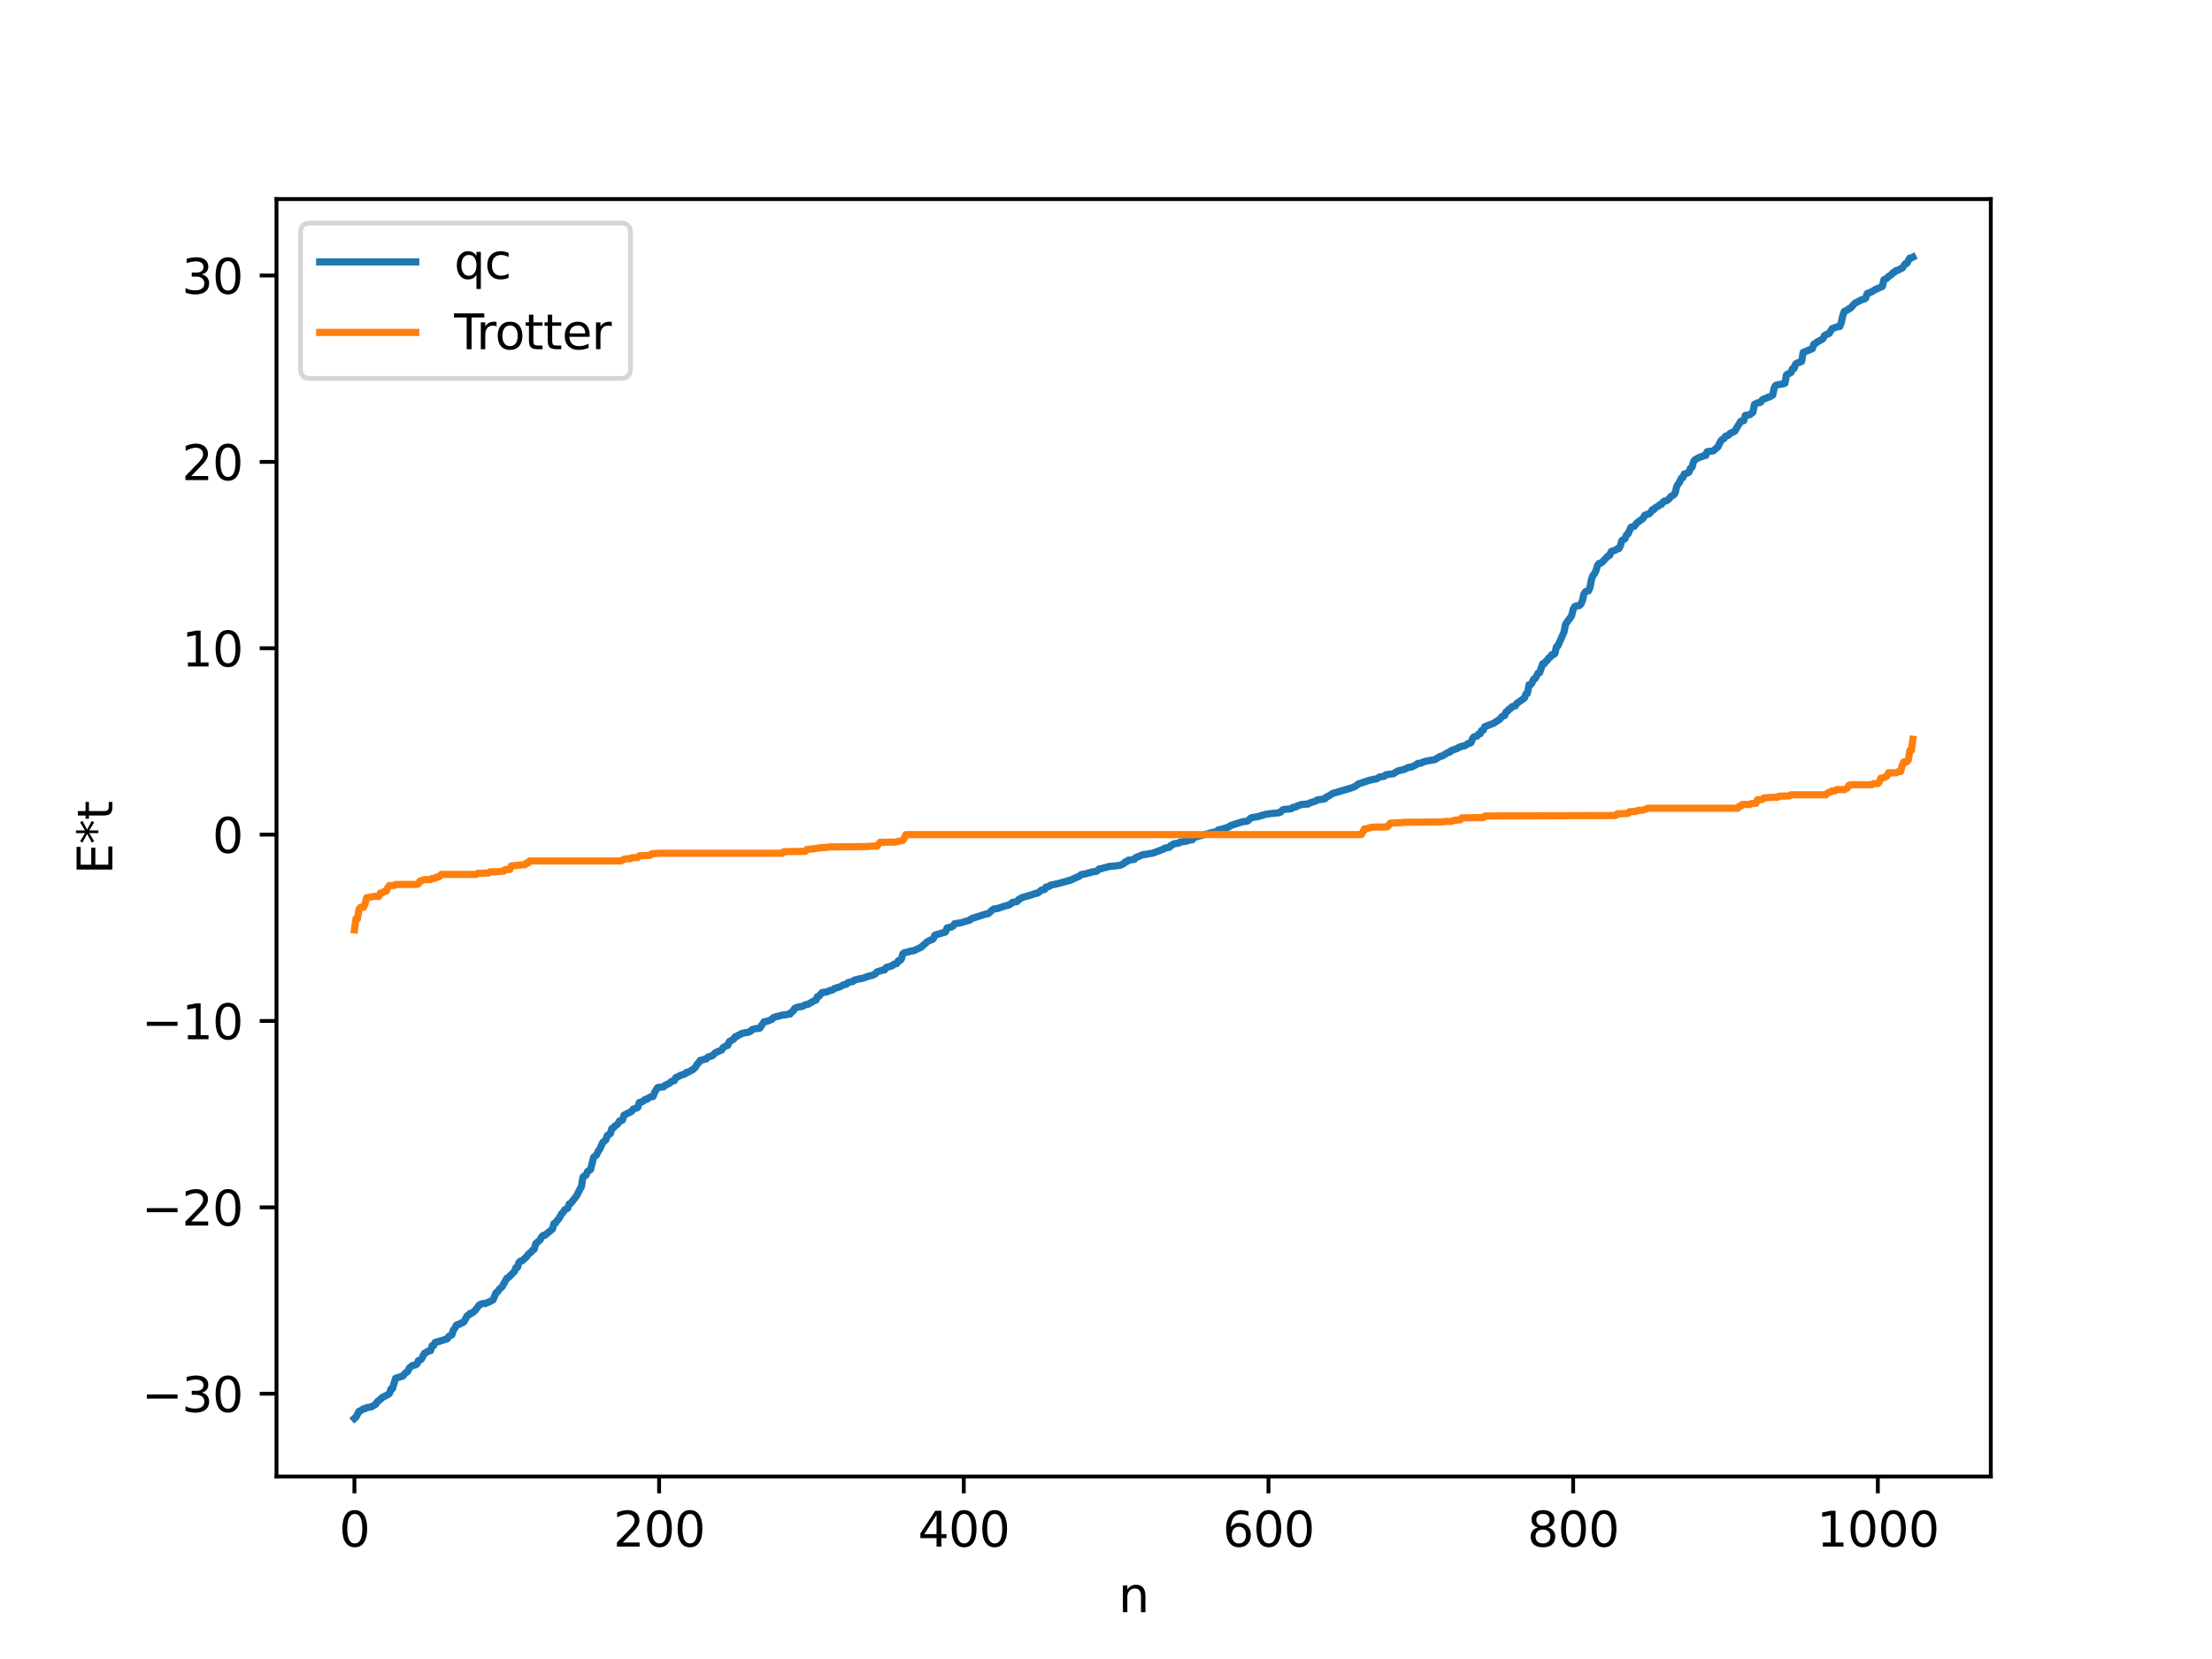 <?xml version="1.0" encoding="utf-8" standalone="no"?>
<!DOCTYPE svg PUBLIC "-//W3C//DTD SVG 1.1//EN"
  "http://www.w3.org/Graphics/SVG/1.1/DTD/svg11.dtd">
<svg xmlns:xlink="http://www.w3.org/1999/xlink" width="460.8pt" height="345.6pt" viewBox="0 0 460.8 345.6" xmlns="http://www.w3.org/2000/svg" version="1.1">
 <defs>
  <style type="text/css">*{stroke-linejoin: round; stroke-linecap: butt}</style>
 </defs>
 <g id="figure_1">
  <g id="patch_1">
   <path d="M 0 345.6 
L 460.8 345.6 
L 460.8 0 
L 0 0 
z
" style="fill: #ffffff"/>
  </g>
  <g id="axes_1">
   <g id="patch_2">
    <path d="M 57.6 307.584 
L 414.72 307.584 
L 414.72 41.472 
L 57.6 41.472 
z
" style="fill: #ffffff"/>
   </g>
   <g id="matplotlib.axis_1">
    <g id="xtick_1">
     <g id="line2d_1">
      <defs>
       <path id="m25b92c3da2" d="M 0 0 
L 0 3.5 
" style="stroke: #000000; stroke-width: 0.8"/>
      </defs>
      <g>
       <use xlink:href="#m25b92c3da2" x="73.833" y="307.584" style="stroke: #000000; stroke-width: 0.8"/>
      </g>
     </g>
     <g id="text_1">
      <!-- 0 -->
      <g transform="translate(70.651 322.182) scale(0.1 -0.1)">
       <defs>
        <path id="DejaVuSans-30" d="M 2034 4250 
Q 1547 4250 1301 3770 
Q 1056 3291 1056 2328 
Q 1056 1369 1301 889 
Q 1547 409 2034 409 
Q 2525 409 2770 889 
Q 3016 1369 3016 2328 
Q 3016 3291 2770 3770 
Q 2525 4250 2034 4250 
z
M 2034 4750 
Q 2819 4750 3233 4129 
Q 3647 3509 3647 2328 
Q 3647 1150 3233 529 
Q 2819 -91 2034 -91 
Q 1250 -91 836 529 
Q 422 1150 422 2328 
Q 422 3509 836 4129 
Q 1250 4750 2034 4750 
z
" transform="scale(0.016)"/>
       </defs>
       <use xlink:href="#DejaVuSans-30"/>
      </g>
     </g>
    </g>
    <g id="xtick_2">
     <g id="line2d_2">
      <g>
       <use xlink:href="#m25b92c3da2" x="137.304" y="307.584" style="stroke: #000000; stroke-width: 0.8"/>
      </g>
     </g>
     <g id="text_2">
      <!-- 200 -->
      <g transform="translate(127.76 322.182) scale(0.1 -0.1)">
       <defs>
        <path id="DejaVuSans-32" d="M 1228 531 
L 3431 531 
L 3431 0 
L 469 0 
L 469 531 
Q 828 903 1448 1529 
Q 2069 2156 2228 2338 
Q 2531 2678 2651 2914 
Q 2772 3150 2772 3378 
Q 2772 3750 2511 3984 
Q 2250 4219 1831 4219 
Q 1534 4219 1204 4116 
Q 875 4013 500 3803 
L 500 4441 
Q 881 4594 1212 4672 
Q 1544 4750 1819 4750 
Q 2544 4750 2975 4387 
Q 3406 4025 3406 3419 
Q 3406 3131 3298 2873 
Q 3191 2616 2906 2266 
Q 2828 2175 2409 1742 
Q 1991 1309 1228 531 
z
" transform="scale(0.016)"/>
       </defs>
       <use xlink:href="#DejaVuSans-32"/>
       <use xlink:href="#DejaVuSans-30" x="63.623"/>
       <use xlink:href="#DejaVuSans-30" x="127.246"/>
      </g>
     </g>
    </g>
    <g id="xtick_3">
     <g id="line2d_3">
      <g>
       <use xlink:href="#m25b92c3da2" x="200.775" y="307.584" style="stroke: #000000; stroke-width: 0.8"/>
      </g>
     </g>
     <g id="text_3">
      <!-- 400 -->
      <g transform="translate(191.231 322.182) scale(0.1 -0.1)">
       <defs>
        <path id="DejaVuSans-34" d="M 2419 4116 
L 825 1625 
L 2419 1625 
L 2419 4116 
z
M 2253 4666 
L 3047 4666 
L 3047 1625 
L 3713 1625 
L 3713 1100 
L 3047 1100 
L 3047 0 
L 2419 0 
L 2419 1100 
L 313 1100 
L 313 1709 
L 2253 4666 
z
" transform="scale(0.016)"/>
       </defs>
       <use xlink:href="#DejaVuSans-34"/>
       <use xlink:href="#DejaVuSans-30" x="63.623"/>
       <use xlink:href="#DejaVuSans-30" x="127.246"/>
      </g>
     </g>
    </g>
    <g id="xtick_4">
     <g id="line2d_4">
      <g>
       <use xlink:href="#m25b92c3da2" x="264.246" y="307.584" style="stroke: #000000; stroke-width: 0.8"/>
      </g>
     </g>
     <g id="text_4">
      <!-- 600 -->
      <g transform="translate(254.702 322.182) scale(0.1 -0.1)">
       <defs>
        <path id="DejaVuSans-36" d="M 2113 2584 
Q 1688 2584 1439 2293 
Q 1191 2003 1191 1497 
Q 1191 994 1439 701 
Q 1688 409 2113 409 
Q 2538 409 2786 701 
Q 3034 994 3034 1497 
Q 3034 2003 2786 2293 
Q 2538 2584 2113 2584 
z
M 3366 4563 
L 3366 3988 
Q 3128 4100 2886 4159 
Q 2644 4219 2406 4219 
Q 1781 4219 1451 3797 
Q 1122 3375 1075 2522 
Q 1259 2794 1537 2939 
Q 1816 3084 2150 3084 
Q 2853 3084 3261 2657 
Q 3669 2231 3669 1497 
Q 3669 778 3244 343 
Q 2819 -91 2113 -91 
Q 1303 -91 875 529 
Q 447 1150 447 2328 
Q 447 3434 972 4092 
Q 1497 4750 2381 4750 
Q 2619 4750 2861 4703 
Q 3103 4656 3366 4563 
z
" transform="scale(0.016)"/>
       </defs>
       <use xlink:href="#DejaVuSans-36"/>
       <use xlink:href="#DejaVuSans-30" x="63.623"/>
       <use xlink:href="#DejaVuSans-30" x="127.246"/>
      </g>
     </g>
    </g>
    <g id="xtick_5">
     <g id="line2d_5">
      <g>
       <use xlink:href="#m25b92c3da2" x="327.717" y="307.584" style="stroke: #000000; stroke-width: 0.8"/>
      </g>
     </g>
     <g id="text_5">
      <!-- 800 -->
      <g transform="translate(318.173 322.182) scale(0.1 -0.1)">
       <defs>
        <path id="DejaVuSans-38" d="M 2034 2216 
Q 1584 2216 1326 1975 
Q 1069 1734 1069 1313 
Q 1069 891 1326 650 
Q 1584 409 2034 409 
Q 2484 409 2743 651 
Q 3003 894 3003 1313 
Q 3003 1734 2745 1975 
Q 2488 2216 2034 2216 
z
M 1403 2484 
Q 997 2584 770 2862 
Q 544 3141 544 3541 
Q 544 4100 942 4425 
Q 1341 4750 2034 4750 
Q 2731 4750 3128 4425 
Q 3525 4100 3525 3541 
Q 3525 3141 3298 2862 
Q 3072 2584 2669 2484 
Q 3125 2378 3379 2068 
Q 3634 1759 3634 1313 
Q 3634 634 3220 271 
Q 2806 -91 2034 -91 
Q 1263 -91 848 271 
Q 434 634 434 1313 
Q 434 1759 690 2068 
Q 947 2378 1403 2484 
z
M 1172 3481 
Q 1172 3119 1398 2916 
Q 1625 2713 2034 2713 
Q 2441 2713 2670 2916 
Q 2900 3119 2900 3481 
Q 2900 3844 2670 4047 
Q 2441 4250 2034 4250 
Q 1625 4250 1398 4047 
Q 1172 3844 1172 3481 
z
" transform="scale(0.016)"/>
       </defs>
       <use xlink:href="#DejaVuSans-38"/>
       <use xlink:href="#DejaVuSans-30" x="63.623"/>
       <use xlink:href="#DejaVuSans-30" x="127.246"/>
      </g>
     </g>
    </g>
    <g id="xtick_6">
     <g id="line2d_6">
      <g>
       <use xlink:href="#m25b92c3da2" x="391.188" y="307.584" style="stroke: #000000; stroke-width: 0.8"/>
      </g>
     </g>
     <g id="text_6">
      <!-- 1000 -->
      <g transform="translate(378.463 322.182) scale(0.1 -0.1)">
       <defs>
        <path id="DejaVuSans-31" d="M 794 531 
L 1825 531 
L 1825 4091 
L 703 3866 
L 703 4441 
L 1819 4666 
L 2450 4666 
L 2450 531 
L 3481 531 
L 3481 0 
L 794 0 
L 794 531 
z
" transform="scale(0.016)"/>
       </defs>
       <use xlink:href="#DejaVuSans-31"/>
       <use xlink:href="#DejaVuSans-30" x="63.623"/>
       <use xlink:href="#DejaVuSans-30" x="127.246"/>
       <use xlink:href="#DejaVuSans-30" x="190.869"/>
      </g>
     </g>
    </g>
    <g id="text_7">
     <!-- n -->
     <g transform="translate(232.991 335.861) scale(0.1 -0.1)">
      <defs>
       <path id="DejaVuSans-6e" d="M 3513 2113 
L 3513 0 
L 2938 0 
L 2938 2094 
Q 2938 2591 2744 2837 
Q 2550 3084 2163 3084 
Q 1697 3084 1428 2787 
Q 1159 2491 1159 1978 
L 1159 0 
L 581 0 
L 581 3500 
L 1159 3500 
L 1159 2956 
Q 1366 3272 1645 3428 
Q 1925 3584 2291 3584 
Q 2894 3584 3203 3211 
Q 3513 2838 3513 2113 
z
" transform="scale(0.016)"/>
      </defs>
      <use xlink:href="#DejaVuSans-6e"/>
     </g>
    </g>
   </g>
   <g id="matplotlib.axis_2">
    <g id="ytick_1">
     <g id="line2d_7">
      <defs>
       <path id="m867bf76422" d="M 0 0 
L -3.5 0 
" style="stroke: #000000; stroke-width: 0.8"/>
      </defs>
      <g>
       <use xlink:href="#m867bf76422" x="57.6" y="290.337" style="stroke: #000000; stroke-width: 0.8"/>
      </g>
     </g>
     <g id="text_8">
      <!-- −30 -->
      <g transform="translate(29.495 294.136) scale(0.1 -0.1)">
       <defs>
        <path id="DejaVuSans-2212" d="M 678 2272 
L 4684 2272 
L 4684 1741 
L 678 1741 
L 678 2272 
z
" transform="scale(0.016)"/>
        <path id="DejaVuSans-33" d="M 2597 2516 
Q 3050 2419 3304 2112 
Q 3559 1806 3559 1356 
Q 3559 666 3084 287 
Q 2609 -91 1734 -91 
Q 1441 -91 1130 -33 
Q 819 25 488 141 
L 488 750 
Q 750 597 1062 519 
Q 1375 441 1716 441 
Q 2309 441 2620 675 
Q 2931 909 2931 1356 
Q 2931 1769 2642 2001 
Q 2353 2234 1838 2234 
L 1294 2234 
L 1294 2753 
L 1863 2753 
Q 2328 2753 2575 2939 
Q 2822 3125 2822 3475 
Q 2822 3834 2567 4026 
Q 2313 4219 1838 4219 
Q 1578 4219 1281 4162 
Q 984 4106 628 3988 
L 628 4550 
Q 988 4650 1302 4700 
Q 1616 4750 1894 4750 
Q 2613 4750 3031 4423 
Q 3450 4097 3450 3541 
Q 3450 3153 3228 2886 
Q 3006 2619 2597 2516 
z
" transform="scale(0.016)"/>
       </defs>
       <use xlink:href="#DejaVuSans-2212"/>
       <use xlink:href="#DejaVuSans-33" x="83.789"/>
       <use xlink:href="#DejaVuSans-30" x="147.412"/>
      </g>
     </g>
    </g>
    <g id="ytick_2">
     <g id="line2d_8">
      <g>
       <use xlink:href="#m867bf76422" x="57.6" y="251.513" style="stroke: #000000; stroke-width: 0.8"/>
      </g>
     </g>
     <g id="text_9">
      <!-- −20 -->
      <g transform="translate(29.495 255.312) scale(0.1 -0.1)">
       <use xlink:href="#DejaVuSans-2212"/>
       <use xlink:href="#DejaVuSans-32" x="83.789"/>
       <use xlink:href="#DejaVuSans-30" x="147.412"/>
      </g>
     </g>
    </g>
    <g id="ytick_3">
     <g id="line2d_9">
      <g>
       <use xlink:href="#m867bf76422" x="57.6" y="212.689" style="stroke: #000000; stroke-width: 0.8"/>
      </g>
     </g>
     <g id="text_10">
      <!-- −10 -->
      <g transform="translate(29.495 216.488) scale(0.1 -0.1)">
       <use xlink:href="#DejaVuSans-2212"/>
       <use xlink:href="#DejaVuSans-31" x="83.789"/>
       <use xlink:href="#DejaVuSans-30" x="147.412"/>
      </g>
     </g>
    </g>
    <g id="ytick_4">
     <g id="line2d_10">
      <g>
       <use xlink:href="#m867bf76422" x="57.6" y="173.865" style="stroke: #000000; stroke-width: 0.8"/>
      </g>
     </g>
     <g id="text_11">
      <!-- 0 -->
      <g transform="translate(44.237 177.664) scale(0.1 -0.1)">
       <use xlink:href="#DejaVuSans-30"/>
      </g>
     </g>
    </g>
    <g id="ytick_5">
     <g id="line2d_11">
      <g>
       <use xlink:href="#m867bf76422" x="57.6" y="135.041" style="stroke: #000000; stroke-width: 0.8"/>
      </g>
     </g>
     <g id="text_12">
      <!-- 10 -->
      <g transform="translate(37.875 138.84) scale(0.1 -0.1)">
       <use xlink:href="#DejaVuSans-31"/>
       <use xlink:href="#DejaVuSans-30" x="63.623"/>
      </g>
     </g>
    </g>
    <g id="ytick_6">
     <g id="line2d_12">
      <g>
       <use xlink:href="#m867bf76422" x="57.6" y="96.217" style="stroke: #000000; stroke-width: 0.8"/>
      </g>
     </g>
     <g id="text_13">
      <!-- 20 -->
      <g transform="translate(37.875 100.016) scale(0.1 -0.1)">
       <use xlink:href="#DejaVuSans-32"/>
       <use xlink:href="#DejaVuSans-30" x="63.623"/>
      </g>
     </g>
    </g>
    <g id="ytick_7">
     <g id="line2d_13">
      <g>
       <use xlink:href="#m867bf76422" x="57.6" y="57.393" style="stroke: #000000; stroke-width: 0.8"/>
      </g>
     </g>
     <g id="text_14">
      <!-- 30 -->
      <g transform="translate(37.875 61.192) scale(0.1 -0.1)">
       <use xlink:href="#DejaVuSans-33"/>
       <use xlink:href="#DejaVuSans-30" x="63.623"/>
      </g>
     </g>
    </g>
    <g id="text_15">
     <!-- E*t -->
     <g transform="translate(23.416 182.148) rotate(-90) scale(0.1 -0.1)">
      <defs>
       <path id="DejaVuSans-45" d="M 628 4666 
L 3578 4666 
L 3578 4134 
L 1259 4134 
L 1259 2753 
L 3481 2753 
L 3481 2222 
L 1259 2222 
L 1259 531 
L 3634 531 
L 3634 0 
L 628 0 
L 628 4666 
z
" transform="scale(0.016)"/>
       <path id="DejaVuSans-2a" d="M 3009 3897 
L 1888 3291 
L 3009 2681 
L 2828 2375 
L 1778 3009 
L 1778 1831 
L 1422 1831 
L 1422 3009 
L 372 2375 
L 191 2681 
L 1313 3291 
L 191 3897 
L 372 4206 
L 1422 3572 
L 1422 4750 
L 1778 4750 
L 1778 3572 
L 2828 4206 
L 3009 3897 
z
" transform="scale(0.016)"/>
       <path id="DejaVuSans-74" d="M 1172 4494 
L 1172 3500 
L 2356 3500 
L 2356 3053 
L 1172 3053 
L 1172 1153 
Q 1172 725 1289 603 
Q 1406 481 1766 481 
L 2356 481 
L 2356 0 
L 1766 0 
Q 1100 0 847 248 
Q 594 497 594 1153 
L 594 3053 
L 172 3053 
L 172 3500 
L 594 3500 
L 594 4494 
L 1172 4494 
z
" transform="scale(0.016)"/>
      </defs>
      <use xlink:href="#DejaVuSans-45"/>
      <use xlink:href="#DejaVuSans-2a" x="63.184"/>
      <use xlink:href="#DejaVuSans-74" x="113.184"/>
     </g>
    </g>
   </g>
   <g id="line2d_14">
    <path d="M 73.833 295.488 
L 74.15 295.207 
L 74.785 294.017 
L 75.102 293.901 
L 75.737 293.47 
L 76.054 293.456 
L 76.372 293.237 
L 77.324 293.088 
L 78.276 292.544 
L 78.593 292 
L 79.228 291.544 
L 79.545 291.166 
L 80.815 290.527 
L 81.132 290.27 
L 81.449 289.358 
L 81.767 289.273 
L 82.401 287.134 
L 83.988 286.623 
L 84.305 286.147 
L 84.94 285.681 
L 85.258 284.996 
L 85.892 284.468 
L 86.527 284.348 
L 86.844 284.164 
L 87.162 283.436 
L 87.479 283.354 
L 87.796 283.115 
L 88.431 281.892 
L 88.748 281.81 
L 89.066 281.522 
L 89.7 281.356 
L 90.018 280.339 
L 90.335 280.308 
L 90.653 279.644 
L 91.605 279.396 
L 93.191 278.886 
L 93.509 278.39 
L 94.143 278.05 
L 94.461 277.027 
L 94.778 276.666 
L 95.096 276.036 
L 95.413 275.888 
L 95.73 275.872 
L 96.048 275.6 
L 96.365 275.565 
L 96.682 275.298 
L 97.317 274.095 
L 97.634 273.974 
L 97.952 273.585 
L 98.269 273.573 
L 98.904 273.078 
L 99.856 271.848 
L 100.491 271.56 
L 101.125 271.553 
L 101.443 271.351 
L 101.76 271.297 
L 102.712 270.789 
L 103.347 269.288 
L 103.664 269.098 
L 103.981 268.611 
L 104.616 268.037 
L 105.568 266.306 
L 105.886 266.144 
L 107.155 264.895 
L 107.472 264.094 
L 107.79 264.036 
L 108.107 263.001 
L 108.424 262.716 
L 108.742 262.671 
L 109.377 262.092 
L 109.694 261.802 
L 110.011 261.318 
L 110.646 260.822 
L 110.963 260.404 
L 111.281 260.248 
L 111.598 259.099 
L 112.55 258.24 
L 112.867 257.627 
L 113.185 257.349 
L 113.502 257.327 
L 115.089 256.034 
L 115.406 254.882 
L 115.724 254.789 
L 116.041 254.256 
L 116.358 253.967 
L 116.993 252.858 
L 117.31 252.568 
L 117.628 252.033 
L 118.262 251.696 
L 118.58 250.786 
L 118.897 250.668 
L 120.167 249.045 
L 120.801 247.708 
L 121.119 247.22 
L 121.436 245.246 
L 121.753 244.935 
L 122.071 244.831 
L 122.388 244.05 
L 123.023 243.65 
L 123.658 241.094 
L 124.292 240.556 
L 124.61 239.835 
L 124.927 239.414 
L 125.562 238 
L 126.196 237.465 
L 126.514 236.552 
L 127.148 236.146 
L 127.466 235.087 
L 127.783 234.95 
L 128.1 234.562 
L 128.418 234.388 
L 128.735 234.081 
L 129.053 233.515 
L 129.37 233.475 
L 129.687 233.309 
L 130.005 232.304 
L 130.639 231.993 
L 131.591 231.513 
L 131.909 231.053 
L 132.543 230.846 
L 132.861 230.702 
L 133.178 229.661 
L 133.813 229.51 
L 134.448 229.005 
L 134.765 228.992 
L 135.4 228.543 
L 136.034 228.426 
L 136.352 227.608 
L 136.986 226.568 
L 137.621 226.469 
L 138.256 226.416 
L 138.573 226.08 
L 139.525 225.639 
L 139.843 225.288 
L 140.477 225.11 
L 140.795 224.476 
L 141.112 224.375 
L 141.747 224.011 
L 142.699 223.708 
L 143.016 223.389 
L 143.334 223.368 
L 143.968 223.006 
L 144.286 222.866 
L 144.92 222.269 
L 145.238 221.667 
L 145.555 221.386 
L 145.872 220.888 
L 146.507 220.763 
L 146.824 220.614 
L 147.142 220.595 
L 147.459 220.196 
L 148.411 219.913 
L 149.046 219.282 
L 150.315 218.744 
L 150.633 218.243 
L 151.267 217.849 
L 151.585 217.795 
L 151.902 217.006 
L 152.854 216.452 
L 153.172 215.958 
L 153.489 215.902 
L 153.806 215.651 
L 154.124 215.562 
L 154.441 215.31 
L 155.393 215.106 
L 155.71 215.093 
L 156.345 214.846 
L 156.662 214.499 
L 157.297 214.309 
L 158.249 214.193 
L 159.201 212.839 
L 159.836 212.745 
L 160.471 212.485 
L 160.788 212.366 
L 161.105 212 
L 161.74 211.761 
L 162.058 211.736 
L 162.692 211.529 
L 163.327 211.414 
L 163.644 211.414 
L 164.279 211.239 
L 164.596 211.235 
L 164.914 210.81 
L 165.231 210.622 
L 165.548 210.061 
L 166.183 209.796 
L 167.135 209.652 
L 167.77 209.313 
L 168.405 209.175 
L 169.674 208.422 
L 169.991 208.336 
L 170.309 207.58 
L 170.626 207.521 
L 171.261 206.763 
L 172.213 206.647 
L 172.848 206.357 
L 173.482 206.21 
L 173.8 205.935 
L 175.069 205.539 
L 175.704 205.163 
L 176.339 205.023 
L 176.656 204.689 
L 177.291 204.529 
L 177.608 204.486 
L 177.925 204.203 
L 178.56 204.014 
L 179.829 203.752 
L 181.099 203.307 
L 181.734 203.188 
L 182.368 202.856 
L 182.686 202.471 
L 183.955 202.073 
L 184.272 202.061 
L 184.59 201.557 
L 185.859 201.198 
L 186.177 200.87 
L 186.811 200.742 
L 187.129 200.142 
L 187.446 200.109 
L 187.763 199.79 
L 188.081 198.7 
L 188.398 198.463 
L 189.35 198.269 
L 189.667 198.115 
L 190.302 198.064 
L 191.572 197.478 
L 191.889 197.317 
L 193.158 196.186 
L 193.793 195.846 
L 194.11 195.776 
L 194.428 195.553 
L 194.745 194.816 
L 196.967 194.15 
L 197.284 193.32 
L 197.919 193.136 
L 198.236 193.103 
L 198.553 192.909 
L 198.871 192.427 
L 200.14 192.241 
L 202.044 191.666 
L 202.362 191.368 
L 205.218 190.456 
L 205.853 190.34 
L 206.805 189.495 
L 207.122 189.337 
L 207.757 189.278 
L 209.026 188.837 
L 210.296 188.49 
L 210.93 187.987 
L 211.565 187.868 
L 211.882 187.806 
L 212.2 187.38 
L 212.517 187.26 
L 212.834 186.997 
L 215.056 186.364 
L 215.691 186.123 
L 216.008 186.097 
L 216.325 185.942 
L 216.96 185.412 
L 217.595 185.301 
L 217.912 184.786 
L 218.547 184.673 
L 218.864 184.387 
L 219.499 184.276 
L 221.086 183.893 
L 222.038 183.618 
L 222.355 183.568 
L 222.672 183.39 
L 222.99 183.38 
L 223.942 182.908 
L 224.894 182.504 
L 225.211 182.196 
L 226.163 182.039 
L 226.798 181.811 
L 227.115 181.805 
L 227.433 181.63 
L 228.385 181.528 
L 229.02 180.997 
L 229.337 180.992 
L 229.972 180.779 
L 230.606 180.661 
L 230.924 180.51 
L 232.51 180.377 
L 233.462 180.228 
L 234.097 179.904 
L 234.415 179.535 
L 234.732 179.501 
L 235.049 179.194 
L 236.319 179.024 
L 236.636 178.614 
L 237.271 178.406 
L 237.905 178.101 
L 240.127 177.727 
L 242.348 176.901 
L 242.666 176.68 
L 243.618 176.505 
L 243.935 176.088 
L 244.253 176.006 
L 244.57 175.765 
L 245.522 175.657 
L 245.839 175.413 
L 247.109 175.256 
L 247.743 175.001 
L 248.378 174.939 
L 248.696 174.486 
L 252.186 173.5 
L 253.456 173.227 
L 253.773 172.899 
L 254.725 172.685 
L 255.995 172.272 
L 256.312 172.006 
L 257.899 171.485 
L 258.851 171.187 
L 259.803 171.07 
L 260.12 170.858 
L 260.438 170.507 
L 260.755 170.331 
L 262.024 170.118 
L 262.659 169.938 
L 263.611 169.64 
L 264.881 169.465 
L 266.15 169.349 
L 266.785 169.185 
L 267.102 168.782 
L 267.42 168.624 
L 269.006 168.484 
L 269.324 168.189 
L 269.958 168.103 
L 270.276 167.867 
L 270.593 167.816 
L 270.91 167.624 
L 271.862 167.529 
L 272.497 167.492 
L 272.815 167.277 
L 273.767 166.984 
L 274.084 166.875 
L 274.401 166.641 
L 275.988 166.429 
L 276.305 166.01 
L 276.623 165.94 
L 277.575 165.312 
L 281.7 164.084 
L 282.335 163.8 
L 282.97 163.312 
L 285.191 162.571 
L 286.143 162.342 
L 286.778 162.258 
L 287.413 161.847 
L 288.365 161.725 
L 288.682 161.398 
L 289.317 161.303 
L 290.269 161.183 
L 291.221 160.586 
L 292.491 160.295 
L 293.443 159.852 
L 294.077 159.77 
L 295.029 159.298 
L 295.347 159.018 
L 295.981 158.997 
L 296.616 158.686 
L 297.251 158.525 
L 298.838 158.269 
L 300.107 157.519 
L 300.424 157.504 
L 301.694 156.732 
L 302.011 156.691 
L 302.329 156.343 
L 303.598 155.914 
L 303.915 155.688 
L 304.55 155.457 
L 305.185 155.354 
L 305.82 154.883 
L 306.137 154.864 
L 306.454 154.674 
L 306.772 153.815 
L 307.089 153.475 
L 307.724 153.325 
L 308.041 152.879 
L 308.358 152.837 
L 308.676 152.155 
L 308.993 152.113 
L 309.31 151.375 
L 311.215 150.639 
L 312.484 149.783 
L 312.801 149.351 
L 313.119 149.129 
L 313.436 149.07 
L 313.753 148.286 
L 314.071 148.155 
L 314.388 147.7 
L 314.705 147.572 
L 315.023 147.191 
L 315.658 147.056 
L 315.975 146.539 
L 317.562 145.423 
L 317.879 144.579 
L 318.196 144.423 
L 318.514 142.646 
L 318.831 142.632 
L 319.148 142.249 
L 319.466 141.502 
L 319.783 141.374 
L 320.418 140.216 
L 320.735 140.136 
L 321.37 138.281 
L 321.687 138.274 
L 322.005 137.778 
L 322.322 137.588 
L 322.639 137.059 
L 322.957 136.883 
L 323.274 136.38 
L 323.591 136.377 
L 323.909 136.155 
L 324.226 134.757 
L 324.543 134.511 
L 325.813 131.68 
L 326.13 130.03 
L 327.4 128.285 
L 327.717 126.953 
L 328.034 126.371 
L 328.352 126.213 
L 328.986 126.167 
L 329.304 125.873 
L 329.621 125.192 
L 329.939 123.794 
L 330.256 123.294 
L 330.573 123.123 
L 330.891 123.09 
L 331.208 122.424 
L 331.525 120.717 
L 331.843 119.885 
L 332.16 119.508 
L 332.477 118.855 
L 332.795 117.791 
L 333.112 117.369 
L 333.429 117.331 
L 333.747 117.124 
L 335.016 115.778 
L 335.334 115.679 
L 335.651 114.877 
L 336.603 114.585 
L 336.92 114.306 
L 337.238 114.292 
L 337.555 113.698 
L 337.872 112.602 
L 338.507 112.242 
L 338.824 111.424 
L 339.142 111.229 
L 339.777 109.819 
L 340.411 109.68 
L 341.046 108.885 
L 341.998 108.209 
L 342.315 107.946 
L 342.633 107.339 
L 343.585 106.999 
L 343.902 106.678 
L 344.22 106.177 
L 344.537 106.166 
L 344.854 105.747 
L 345.489 105.407 
L 345.806 105.116 
L 346.124 105.055 
L 346.441 104.587 
L 346.758 104.38 
L 347.076 104.373 
L 347.71 103.922 
L 348.028 103.457 
L 348.662 103.1 
L 348.98 102.653 
L 349.297 101.296 
L 349.932 100.35 
L 350.249 99.615 
L 350.567 99.498 
L 350.884 98.727 
L 351.201 98.68 
L 351.836 98.368 
L 352.153 97.549 
L 352.471 97.356 
L 352.788 96.176 
L 353.105 95.761 
L 354.058 95.258 
L 354.692 95.051 
L 355.01 94.893 
L 355.327 94.889 
L 355.644 94.092 
L 356.914 93.923 
L 357.866 93.099 
L 358.5 91.795 
L 358.818 91.491 
L 359.135 91.375 
L 359.453 90.883 
L 360.087 90.672 
L 360.405 90.285 
L 361.357 89.853 
L 362.626 87.765 
L 363.261 87.633 
L 363.578 86.543 
L 364.213 86.428 
L 364.53 86.375 
L 365.165 85.872 
L 365.482 84.249 
L 366.117 83.933 
L 366.752 83.817 
L 367.069 83.335 
L 367.386 83.123 
L 367.704 83.046 
L 368.339 82.738 
L 368.656 82.672 
L 369.291 82.307 
L 369.608 80.775 
L 369.925 80.275 
L 370.56 80.103 
L 371.512 79.955 
L 371.829 79.844 
L 372.147 78.093 
L 373.099 77.583 
L 373.416 76.775 
L 373.734 76.765 
L 374.051 75.862 
L 374.368 75.63 
L 375.003 75.446 
L 375.32 75.287 
L 375.638 73.411 
L 377.542 72.642 
L 377.859 71.694 
L 378.177 71.578 
L 378.494 71.272 
L 379.129 70.931 
L 379.763 70.563 
L 380.081 69.892 
L 380.715 69.583 
L 381.033 69.467 
L 381.667 68.468 
L 382.62 68.093 
L 383.254 68.026 
L 383.572 67.213 
L 383.889 65.755 
L 384.206 64.871 
L 384.841 64.588 
L 385.158 64.319 
L 385.476 64.203 
L 386.428 63.146 
L 387.062 62.839 
L 387.697 62.487 
L 388.332 62.295 
L 388.649 62.133 
L 388.967 61.156 
L 389.919 60.787 
L 390.553 60.377 
L 392.14 59.653 
L 392.458 58.276 
L 393.092 57.967 
L 393.41 57.61 
L 394.044 57.19 
L 394.362 56.792 
L 394.679 56.697 
L 394.996 56.355 
L 395.314 56.313 
L 396.266 55.84 
L 396.9 54.967 
L 397.218 54.872 
L 397.853 53.753 
L 398.17 53.731 
L 398.487 53.568 
L 398.487 53.568 
" clip-path="url(#pe3c5b3f145)" style="fill: none; stroke: #1f77b4; stroke-width: 1.5; stroke-linecap: square"/>
   </g>
   <g id="line2d_15">
    <path d="M 73.833 193.713 
L 74.15 191.397 
L 74.467 191.397 
L 74.785 189.417 
L 75.102 189.006 
L 75.737 189.006 
L 76.054 188.265 
L 76.372 187.015 
L 77.958 186.745 
L 78.91 186.745 
L 79.228 186.039 
L 79.545 186.039 
L 80.18 185.626 
L 80.497 185.626 
L 80.815 184.846 
L 81.132 184.479 
L 82.084 184.472 
L 82.401 184.255 
L 86.844 184.243 
L 87.162 184.124 
L 87.479 183.559 
L 88.431 183.238 
L 89.7 183.238 
L 90.018 182.988 
L 90.653 182.988 
L 90.97 182.697 
L 91.287 182.697 
L 91.605 182.546 
L 91.922 182.157 
L 99.221 182.157 
L 99.539 181.925 
L 101.76 181.87 
L 102.077 181.63 
L 103.981 181.576 
L 104.616 181.482 
L 104.934 181.482 
L 105.251 181.152 
L 106.203 181.136 
L 106.52 180.392 
L 109.059 180.147 
L 109.377 180.147 
L 109.694 179.771 
L 110.011 179.771 
L 110.329 179.356 
L 129.37 179.355 
L 130.005 178.983 
L 130.639 178.897 
L 131.274 178.883 
L 131.591 178.69 
L 132.861 178.646 
L 133.178 178.274 
L 135.4 178.197 
L 135.717 177.88 
L 137.304 177.747 
L 163.01 177.747 
L 163.327 177.418 
L 167.77 177.358 
L 168.087 176.951 
L 169.357 176.842 
L 170.943 176.604 
L 171.896 176.554 
L 172.848 176.436 
L 180.781 176.349 
L 181.416 176.264 
L 182.686 176.264 
L 183.32 175.473 
L 186.494 175.42 
L 188.081 175.059 
L 188.398 174.567 
L 188.715 173.865 
L 283.605 173.865 
L 284.239 172.671 
L 284.557 172.671 
L 285.826 172.31 
L 289 172.257 
L 289.634 171.466 
L 291.856 171.381 
L 292.491 171.294 
L 300.107 171.244 
L 301.059 171.126 
L 302.329 171.126 
L 302.963 170.887 
L 304.233 170.779 
L 304.55 170.372 
L 308.993 170.312 
L 309.31 169.983 
L 336.286 169.893 
L 336.603 169.85 
L 336.92 169.533 
L 339.142 169.455 
L 339.459 169.084 
L 340.729 169.04 
L 341.046 168.847 
L 342.315 168.747 
L 343.267 168.374 
L 361.991 168.374 
L 362.309 167.959 
L 362.626 167.959 
L 362.943 167.583 
L 364.53 167.583 
L 364.848 167.412 
L 365.8 167.338 
L 366.117 166.594 
L 367.069 166.578 
L 367.386 166.248 
L 368.339 166.154 
L 369.291 166.1 
L 370.243 166.1 
L 370.56 165.86 
L 372.781 165.805 
L 373.099 165.573 
L 380.398 165.573 
L 380.715 165.184 
L 381.033 165.033 
L 381.35 165.033 
L 381.667 164.742 
L 382.302 164.742 
L 382.62 164.492 
L 384.206 164.492 
L 384.841 164.171 
L 385.158 163.606 
L 385.476 163.487 
L 389.919 163.475 
L 390.236 163.257 
L 391.188 163.251 
L 391.505 162.884 
L 391.823 162.104 
L 392.14 162.104 
L 393.092 161.691 
L 393.41 160.985 
L 394.996 160.985 
L 395.314 160.792 
L 395.948 160.715 
L 396.266 159.464 
L 396.583 158.724 
L 397.218 158.724 
L 397.535 158.312 
L 397.853 156.333 
L 398.17 156.333 
L 398.487 154.017 
L 398.487 154.017 
" clip-path="url(#pe3c5b3f145)" style="fill: none; stroke: #ff7f0e; stroke-width: 1.5; stroke-linecap: square"/>
   </g>
   <g id="patch_3">
    <path d="M 57.6 307.584 
L 57.6 41.472 
" style="fill: none; stroke: #000000; stroke-width: 0.8; stroke-linejoin: miter; stroke-linecap: square"/>
   </g>
   <g id="patch_4">
    <path d="M 414.72 307.584 
L 414.72 41.472 
" style="fill: none; stroke: #000000; stroke-width: 0.8; stroke-linejoin: miter; stroke-linecap: square"/>
   </g>
   <g id="patch_5">
    <path d="M 57.6 307.584 
L 414.72 307.584 
" style="fill: none; stroke: #000000; stroke-width: 0.8; stroke-linejoin: miter; stroke-linecap: square"/>
   </g>
   <g id="patch_6">
    <path d="M 57.6 41.472 
L 414.72 41.472 
" style="fill: none; stroke: #000000; stroke-width: 0.8; stroke-linejoin: miter; stroke-linecap: square"/>
   </g>
   <g id="legend_1">
    <g id="patch_7">
     <path d="M 64.6 78.828 
L 129.342 78.828 
Q 131.342 78.828 131.342 76.828 
L 131.342 48.472 
Q 131.342 46.472 129.342 46.472 
L 64.6 46.472 
Q 62.6 46.472 62.6 48.472 
L 62.6 76.828 
Q 62.6 78.828 64.6 78.828 
z
" style="fill: #ffffff; opacity: 0.8; stroke: #cccccc; stroke-linejoin: miter"/>
    </g>
    <g id="line2d_16">
     <path d="M 66.6 54.57 
L 76.6 54.57 
L 86.6 54.57 
" style="fill: none; stroke: #1f77b4; stroke-width: 1.5; stroke-linecap: square"/>
    </g>
    <g id="text_16">
     <!-- qc -->
     <g transform="translate(94.6 58.07) scale(0.1 -0.1)">
      <defs>
       <path id="DejaVuSans-71" d="M 947 1747 
Q 947 1113 1208 752 
Q 1469 391 1925 391 
Q 2381 391 2643 752 
Q 2906 1113 2906 1747 
Q 2906 2381 2643 2742 
Q 2381 3103 1925 3103 
Q 1469 3103 1208 2742 
Q 947 2381 947 1747 
z
M 2906 525 
Q 2725 213 2448 61 
Q 2172 -91 1784 -91 
Q 1150 -91 751 415 
Q 353 922 353 1747 
Q 353 2572 751 3078 
Q 1150 3584 1784 3584 
Q 2172 3584 2448 3432 
Q 2725 3281 2906 2969 
L 2906 3500 
L 3481 3500 
L 3481 -1331 
L 2906 -1331 
L 2906 525 
z
" transform="scale(0.016)"/>
       <path id="DejaVuSans-63" d="M 3122 3366 
L 3122 2828 
Q 2878 2963 2633 3030 
Q 2388 3097 2138 3097 
Q 1578 3097 1268 2742 
Q 959 2388 959 1747 
Q 959 1106 1268 751 
Q 1578 397 2138 397 
Q 2388 397 2633 464 
Q 2878 531 3122 666 
L 3122 134 
Q 2881 22 2623 -34 
Q 2366 -91 2075 -91 
Q 1284 -91 818 406 
Q 353 903 353 1747 
Q 353 2603 823 3093 
Q 1294 3584 2113 3584 
Q 2378 3584 2631 3529 
Q 2884 3475 3122 3366 
z
" transform="scale(0.016)"/>
      </defs>
      <use xlink:href="#DejaVuSans-71"/>
      <use xlink:href="#DejaVuSans-63" x="63.477"/>
     </g>
    </g>
    <g id="line2d_17">
     <path d="M 66.6 69.249 
L 76.6 69.249 
L 86.6 69.249 
" style="fill: none; stroke: #ff7f0e; stroke-width: 1.5; stroke-linecap: square"/>
    </g>
    <g id="text_17">
     <!-- Trotter -->
     <g transform="translate(94.6 72.749) scale(0.1 -0.1)">
      <defs>
       <path id="DejaVuSans-54" d="M -19 4666 
L 3928 4666 
L 3928 4134 
L 2272 4134 
L 2272 0 
L 1638 0 
L 1638 4134 
L -19 4134 
L -19 4666 
z
" transform="scale(0.016)"/>
       <path id="DejaVuSans-72" d="M 2631 2963 
Q 2534 3019 2420 3045 
Q 2306 3072 2169 3072 
Q 1681 3072 1420 2755 
Q 1159 2438 1159 1844 
L 1159 0 
L 581 0 
L 581 3500 
L 1159 3500 
L 1159 2956 
Q 1341 3275 1631 3429 
Q 1922 3584 2338 3584 
Q 2397 3584 2469 3576 
Q 2541 3569 2628 3553 
L 2631 2963 
z
" transform="scale(0.016)"/>
       <path id="DejaVuSans-6f" d="M 1959 3097 
Q 1497 3097 1228 2736 
Q 959 2375 959 1747 
Q 959 1119 1226 758 
Q 1494 397 1959 397 
Q 2419 397 2687 759 
Q 2956 1122 2956 1747 
Q 2956 2369 2687 2733 
Q 2419 3097 1959 3097 
z
M 1959 3584 
Q 2709 3584 3137 3096 
Q 3566 2609 3566 1747 
Q 3566 888 3137 398 
Q 2709 -91 1959 -91 
Q 1206 -91 779 398 
Q 353 888 353 1747 
Q 353 2609 779 3096 
Q 1206 3584 1959 3584 
z
" transform="scale(0.016)"/>
       <path id="DejaVuSans-65" d="M 3597 1894 
L 3597 1613 
L 953 1613 
Q 991 1019 1311 708 
Q 1631 397 2203 397 
Q 2534 397 2845 478 
Q 3156 559 3463 722 
L 3463 178 
Q 3153 47 2828 -22 
Q 2503 -91 2169 -91 
Q 1331 -91 842 396 
Q 353 884 353 1716 
Q 353 2575 817 3079 
Q 1281 3584 2069 3584 
Q 2775 3584 3186 3129 
Q 3597 2675 3597 1894 
z
M 3022 2063 
Q 3016 2534 2758 2815 
Q 2500 3097 2075 3097 
Q 1594 3097 1305 2825 
Q 1016 2553 972 2059 
L 3022 2063 
z
" transform="scale(0.016)"/>
      </defs>
      <use xlink:href="#DejaVuSans-54"/>
      <use xlink:href="#DejaVuSans-72" x="46.334"/>
      <use xlink:href="#DejaVuSans-6f" x="85.197"/>
      <use xlink:href="#DejaVuSans-74" x="146.379"/>
      <use xlink:href="#DejaVuSans-74" x="185.588"/>
      <use xlink:href="#DejaVuSans-65" x="224.797"/>
      <use xlink:href="#DejaVuSans-72" x="286.32"/>
     </g>
    </g>
   </g>
  </g>
 </g>
 <defs>
  <clipPath id="pe3c5b3f145">
   <rect x="57.6" y="41.472" width="357.12" height="266.112"/>
  </clipPath>
 </defs>
</svg>
